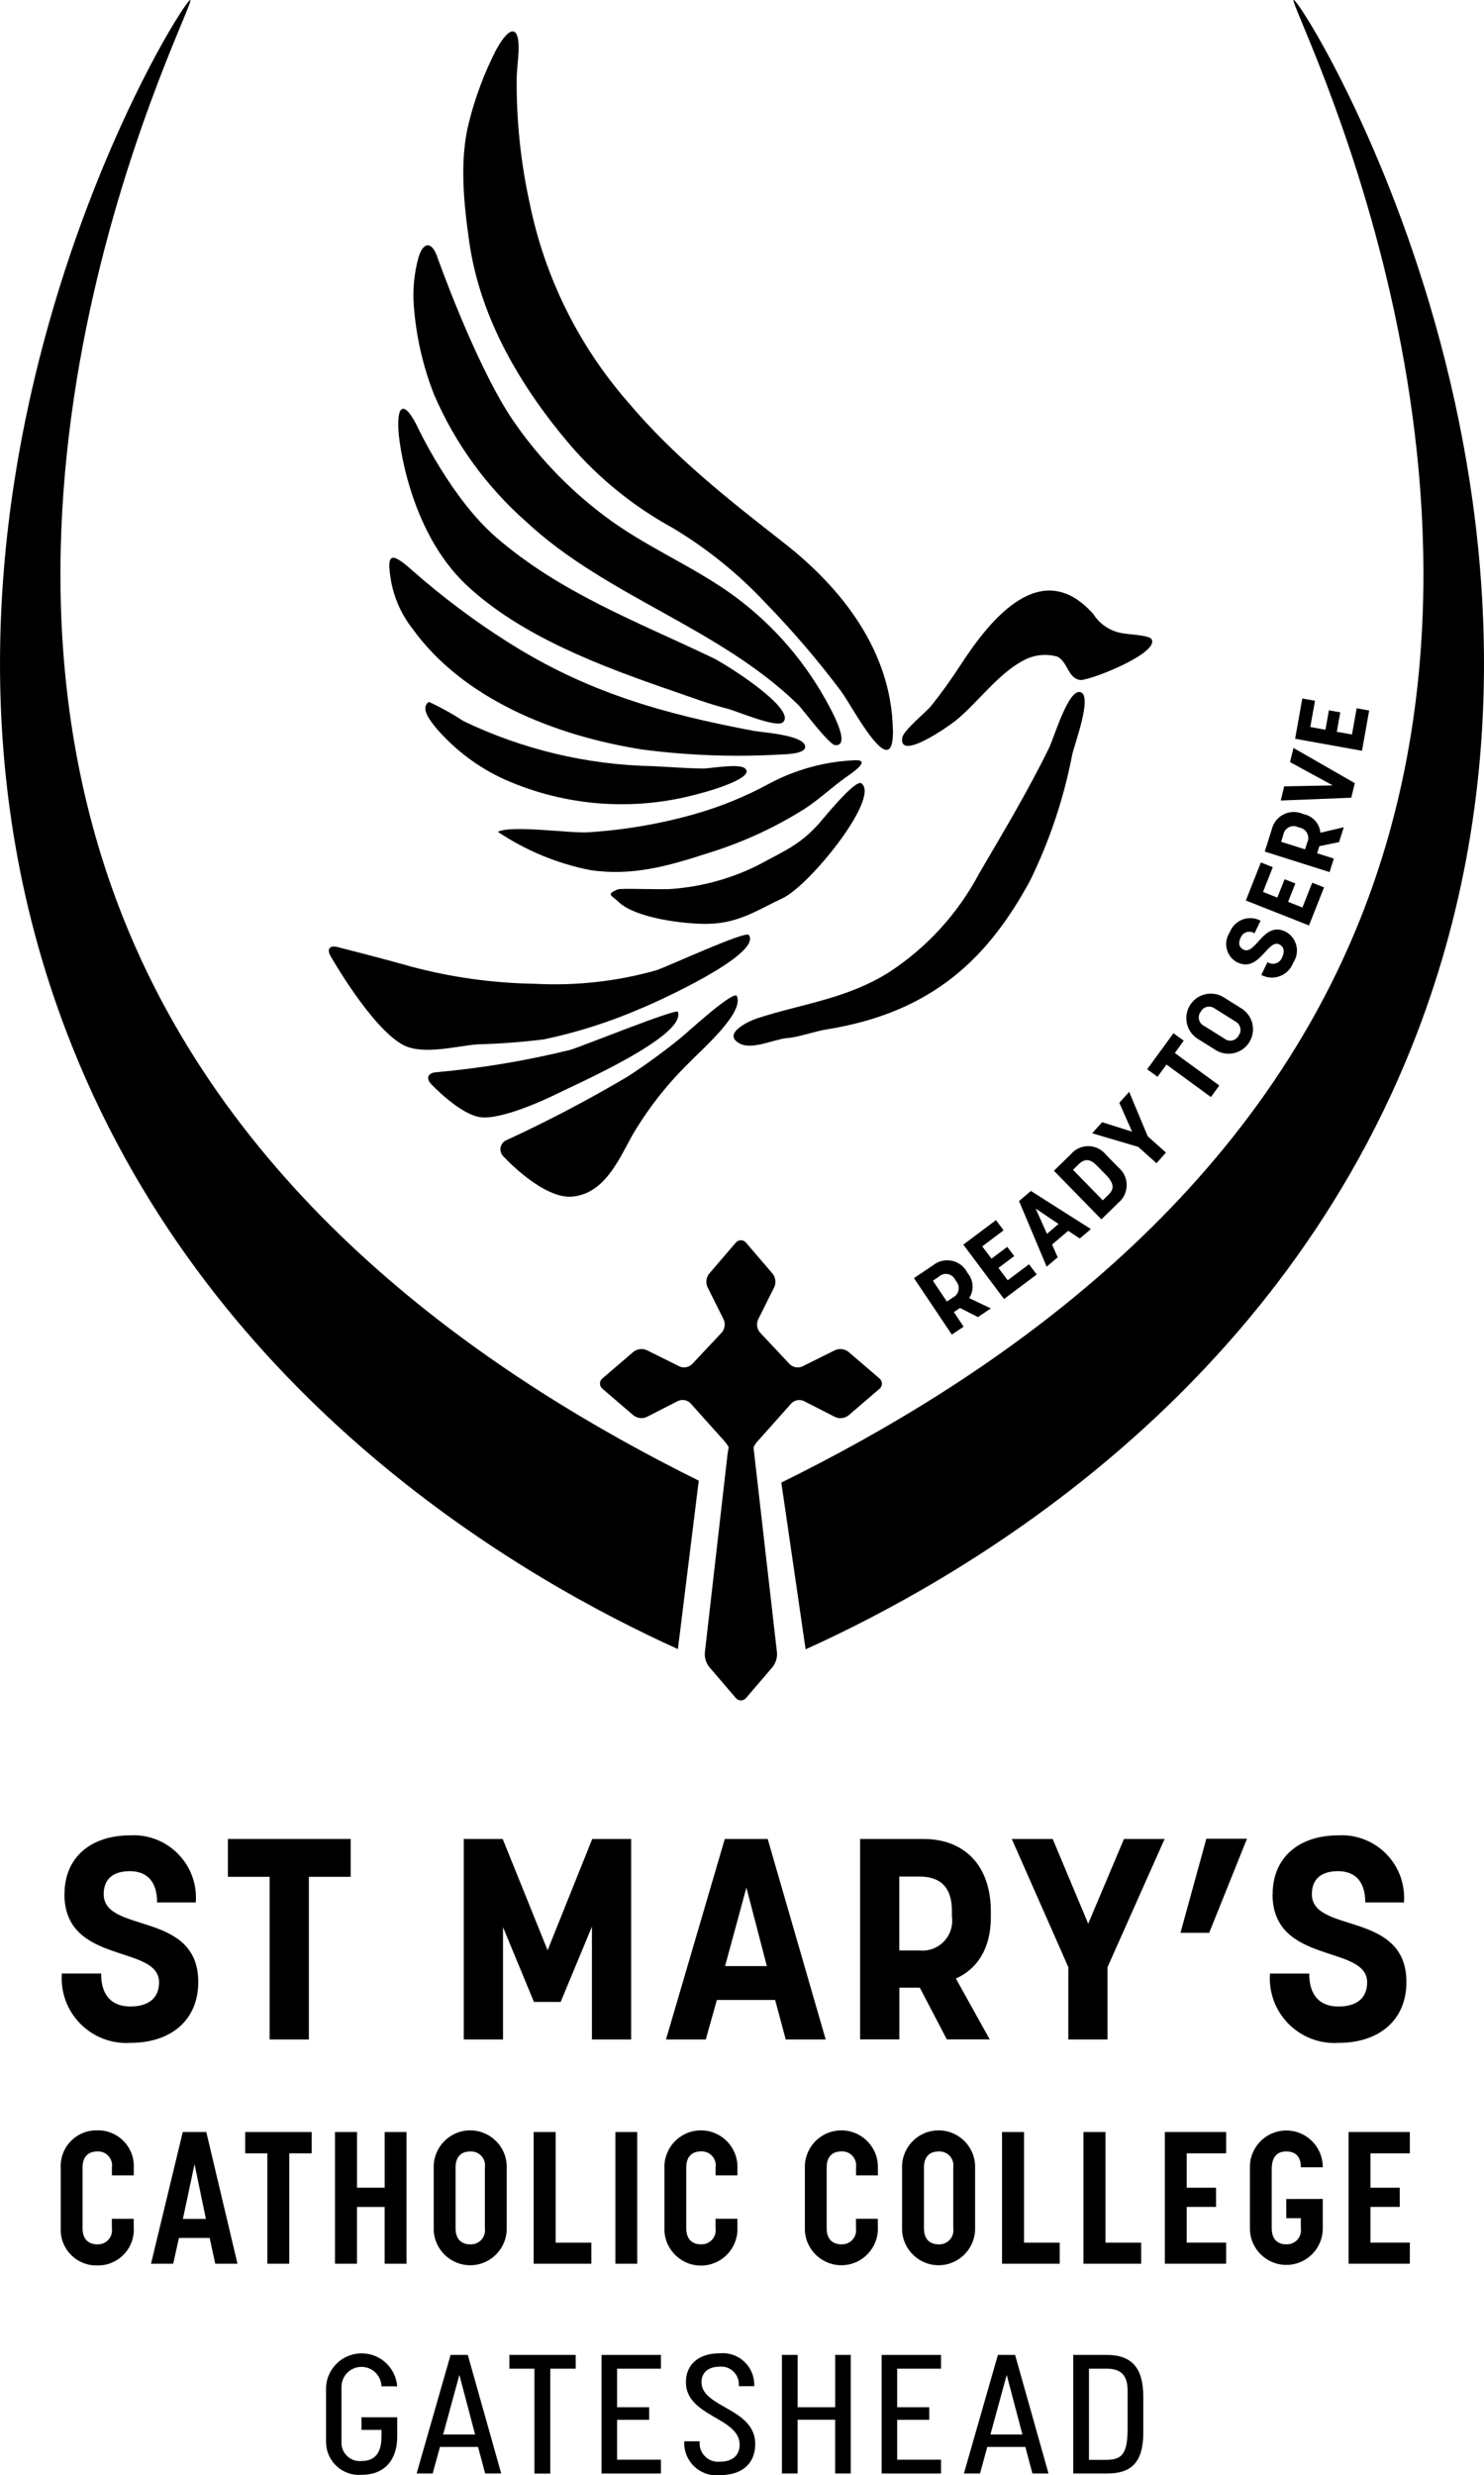 <?xml version="1.0" encoding="UTF-8"?><svg id="Layer_2" xmlns="http://www.w3.org/2000/svg" viewBox="0 0 529.5 882.67"><g id="Layer_1-2"><path id="Path_1014" d="m280.58,370.2c-5.1.62-12.5,4.37-16.89,1.79-6.04-3.54,3.64-7.94,6.64-8.92,16.46-5.3,31.6-6.81,46.86-16.36,13.55-8.83,24.63-20.97,32.19-35.26,8.5-14.52,17.43-29.44,24.82-44.53,2.05-4.2,7.01-21.4,11.33-20.11,4.33,1.3-2.01,18.18-2.94,22.21-3,15.61-8.06,30.74-15.05,45.01-14.67,27.02-34.31,46.94-72.59,53.05-4.23.67-10.8,3-14.37,3.11"/><path id="Path_1015" d="m385.61,242.51c-4.65-.5-4.44-6.35-8.34-8.36-3.48-1-7.2-.78-10.55.62-9.91,4.34-17.56,15.67-25.92,22.35-1.88,1.5-19.99,14.45-18.9,6.03.35-2.65,8.62-9.27,10.41-11.52,3.78-4.73,7.15-9.47,10.46-14.55,10.38-15.96,28.65-39.06,47.31-18.15,2.28,3.62,5.99,6.11,10.21,6.84,1.68.45,9.63.67,10.55,2.1,3.11,4.86-21.06,14.51-25.24,14.63-2.12-.23.67,0,0,0"/><path id="Path_1016" d="m318.57,259.91c-.62-27.71-18.08-50.07-38.84-66.3-20.06-15.68-39.2-30.67-55.68-50.23-17.57-20.13-29.63-44.46-35-70.64-3.29-14.88-4.86-30.08-4.69-45.31.14-2.69.53-7,.53-7,1-11.3-2.59-12.39-8-2.41-4.14,8.15-7.35,16.73-9.57,25.59-3.48,13.63-1.82,29.24.16,42.96,3.96,27.23,18.48,51.62,36.03,72.21,10.25,11.86,22.53,21.79,36.26,29.34,12.4,7.38,23.68,16.49,33.52,27.03,9.55,9.82,18.47,20.24,26.7,31.19,3.64,4.62,19.09,34.83,18.62,13.56"/><path id="Path_1017" d="m182.24,148.72c-13.2-20.2-26.28-57.27-26.28-57.27-1.89-5.35-4.84-5.3-6.57.1-1.61,5.74-2.2,11.71-1.72,17.65.81,10.81,3.24,21.42,7.21,31.51,7.46,17.34,18.67,32.82,32.84,45.31,28.73,26.76,68.65,37.63,97.04,65.26,1.6,1.56,11.02,14.32,13.28,14.45,6.21.39-2.51-14.49-3.72-16.69-8.43-14.96-20.08-27.86-34.1-37.76-14.33-10.04-30.51-16.7-44.49-27.27-13.07-9.79-24.39-21.72-33.49-35.28h0"/><path id="Path_1018" d="m177.05,191.62c-15.96-13.76-27.73-38.68-27.73-38.68-4.84-10.26-8.02-9.41-7.05,1.9,0,0,2.87,33.7,24.07,53.69,19.52,18.41,48.51,29.18,73.53,37.8,6.65,2.28,12.82,4.65,19.65,6.38,3.42.87,17.41,6.93,19.8,4.88,5.27-4.56-20.22-20.73-25.08-23.04-27.19-13.01-54.09-23.01-77.22-42.94h0"/><path id="Path_1019" d="m181.43,229.12c-12.13-7.66-23.63-16.28-34.4-25.77-7.93-7.08-9.15-5.74-7.44,4.15,1.15,6.04,3.72,11.72,7.5,16.58,17.96,25.01,50.37,38.14,81.87,43.17,16.32,2.14,32.81,2.76,49.24,1.82,3.35-.11,9.91-.4,9.01-3.25-1.2-3.79-15.31-4.65-18.17-5.18-32.95-6.17-59.97-14.02-87.6-31.52h0"/><path id="Path_1020" d="m303.99,271.15c-10.35.59-20.45,3.42-29.59,8.32-8.45,4.59-17.37,8.23-26.62,10.85-12.43,3.52-25.2,5.69-38.1,6.48-6.04.4-27.52-2.69-32.03-.16,9.98,6.67,21.18,11.31,32.95,13.63,14.96,2.24,27.92-1.47,41.96-6.03,12.22-3.74,23.9-9.09,34.72-15.93,5.16-3.42,9.34-7.39,14.26-10.94,1.48-1.08,10.81-7.05,2.49-6.2h0"/><path id="Path_1021" d="m307.35,279.35c-2.09-1.71-13.77,12.79-15.13,14.32-6.84,7.63-12.2,9.68-22.14,15.05-9.37,4.61-19.52,7.39-29.92,8.23-3.44.41-18.49-.29-19.69.19-4.56,1.82-2.13,2.17.19,4.43,6.02,5.88,23.54,7.96,31.61,7.88,11.32-.13,18.07-5.01,26.91-9.12,9.83-4.61,35-35.97,28.18-40.98-.92-.66,1.1.92,0,0"/><path id="Path_1022" d="m165.19,257.03c-3.89-2.55-7.95-4.8-12.17-6.74-3.36,2.31.92,7.18,2.46,9.17,6.8,7.96,15.28,14.33,24.83,18.61,21.71,9.54,46.04,11.32,68.9,5.01,3.42-.83,20.69-5.76,16.56-9.12-2.28-1.82-12.52.14-15.13.1-5.89-.1-11.81-.57-17.66-.85-23.49-.45-46.62-5.96-67.79-16.16h0"/><path id="Path_1023" d="m267.19,333.41c-1.19-1.63-29.43,11.48-33.12,12.62-14.07,3.95-28.69,5.56-43.28,4.78-14.86-.24-29.63-2.28-43.99-6.1-10.22-2.91-26.41-7.01-26.41-7.01-2.74-.69-3.86.76-2.45,3.22,0,0,14.6,25.7,25.92,31.71,7.09,3.75,19.13.31,26.69-.23,7.91-.2,15.8-.8,23.65-1.79,11.91-2.52,23.53-6.24,34.69-11.09,5.23-2.11,43.22-19.27,38.3-26.12h0"/><path id="Path_1024" d="m241.87,360.81c-.48-1.32-34.27,12.34-38.3,13.54-15.8,3.9-31.89,6.58-48.11,8.02-2.82.25-3.55,2.16-1.61,4.22,0,0,10.32,11.02,17.84,11.83,6.94.75,21.02-5.39,26.99-8.36,7.11-3.53,46.33-20.72,43.18-29.26"/><path id="Path_1025" d="m262.96,355.25c-1.04-2.5-18.01,13.23-20.19,14.95-6.02,4.88-12.28,9.45-18.78,13.68-13.97,8.26-28.35,15.81-43.09,22.61-1.85.67-2.81,2.71-2.13,4.56.19.54.52,1.02.94,1.41,0,0,14.2,15.5,24.83,14.22,11.17-1.33,16.08-12.76,21.09-21.88,5.61-9.53,12.47-18.28,20.4-25.99,4.16-4.4,19.45-17.49,16.92-23.53"/><path id="Path_1026" d="m249.31,527.99c-72.39-35.86-164.04-97.3-205.2-200.3C-18.9,170.09,70.45.66,67.91,0c-2.7-.68-117.87,183.87-42.18,373.12,51.08,127.72,162.3,190.58,216.15,214.94l7.44-60.06h0Z"/><path id="Path_1027" d="m461.56,0c-2.55.66,86.79,170.09,23.79,327.69-41.43,103.65-133.97,165.23-206.57,200.99l8.67,59.46c53.77-24.29,165.18-87.17,216.32-215.02C579.47,183.88,464.28-.68,461.6,0"/><path id="Path_1028" d="m339.61,475.9l-13.5-20.13,6.84-4.6c3.48-2.77,8.56-2.2,11.33,1.29.29.37.54.75.76,1.16l.39.58c1.99,2.52,2.13,6.02.37,8.7l7.75,3.67-4.62,3.09-6.38-3.25-2.2,1.48,3.48,5.2-4.22,2.82h0Zm-6.74-19.19l4.97,7.42,2.11-1.42c1.87-.9,2.66-3.13,1.76-5-.13-.28-.3-.54-.49-.77l-.39-.58c-.9-1.84-3.11-2.6-4.96-1.71-.33.16-.64.38-.91.63l-2.11,1.42h0Z"/><path id="Path_1029" d="m358.08,438.74l-7.61,5.7,3.3,4.4,5.63-4.22,2.47,3.3-5.62,4.22,3.3,4.4,7.61-5.7,2.74,3.64-11.66,8.74-14.53-19.39,11.66-8.74,2.72,3.63v.02Z"/><path id="Path_1030" d="m381.15,438.9l-5.76,4.89,2,4.56-3.93,3.34-9.86-23.39,4.23-3.61,21.41,13.59-3.96,3.36-4.14-2.75h0Zm-7.59,1.08l4.13-3.51-8.16-5.5,4.03,9.01h0Z"/><path id="Path_1031" d="m392.98,434.81l-16.93-17.32,6.11-5.97c2.9-3.38,7.99-3.77,11.38-.86.4.34.75.71,1.07,1.11l4.47,4.56c3.46,2.89,3.92,8.04,1.03,11.5-.31.37-.65.7-1.01,1.01l-6.11,5.97h0Zm-10.12-17.65l10.61,10.87,2.05-2.01c1.74-1.7,2.43-3.62-.88-7.02l-3.3-3.37c-1.82-1.87-3.91-2.96-6.44-.49l-2.05,2.01h0Z"/><path id="Path_1032" d="m406.15,408.98l-16.45-4.86,3.54-3.95,10.7,3.38-4.56-10.29,3.51-3.92,6.62,15.85,6.51,5.81-3.38,3.8-6.49-5.82h0Z"/><path id="Path_1033" d="m422.37,371.12l-3.19,4.38,15.88,11.59-3,4.11-15.86-11.59-3.19,4.38-3.69-2.7,9.38-12.85,3.67,2.69h0Z"/><path id="Path_1034" d="m434.08,374.64l-7-4.37c-3.98-2.73-4.99-8.17-2.27-12.15,2.56-3.74,7.56-4.9,11.5-2.67l7,4.37c3.97,2.75,4.96,8.18,2.23,12.16-2.56,3.71-7.53,4.86-11.46,2.66m6.7-10.41l-7.3-4.56c-1.46-1.15-3.58-.89-4.71.57-.13.17-.26.37-.36.56-1.12,1.46-.84,3.54.62,4.66.18.14.39.26.59.37l7.3,4.56c1.43,1.14,3.51.9,4.65-.53.14-.18.27-.38.37-.59,1.12-1.47.83-3.58-.65-4.69-.16-.13-.34-.23-.51-.32"/><path id="Path_1035" d="m441.54,343.22c-3.63-1.84-5.09-6.29-3.25-9.92.15-.3.32-.58.51-.86,1.53-4.03,6.03-6.06,10.07-4.54.31.12.61.25.91.41l-2.17,4.51c-1.49-1.02-3.55-.65-4.57.86-.14.22-.27.45-.37.69-.94,1.96-.6,3.47,1.04,4.26,4.34,2.08,7.07-10.21,14.88-6.46,3.75,1.91,5.25,6.5,3.35,10.25-.15.3-.33.59-.51.87-1.54,4.2-6.2,6.36-10.4,4.82-.34-.13-.67-.27-.99-.44l2.2-4.59c1.59,1.08,3.76.67,4.84-.93.16-.24.29-.5.4-.77.92-1.93.77-3.75-1.02-4.62-4.16-2-7.15,10.16-14.9,6.44"/><path id="Path_1036" d="m454.14,309.22l-3.49,8.84,5.11,2.02,2.59-6.55,3.84,1.51-2.59,6.55,5.12,2.02,3.49-8.84,4.22,1.67-5.37,13.57-22.54-8.9,5.37-13.56,4.25,1.68v-.02Z"/><path id="Path_1037" d="m474.38,310.97l-23.11-7.3,2.49-7.86c1-4.35,5.33-7.06,9.68-6.05.44.11.89.24,1.31.42l.66.21c3.12.72,5.42,3.36,5.72,6.56l8.34-1.96-1.69,5.3-7.02,1.45-.81,2.53,5.97,1.89-1.52,4.82h0Zm-17.25-10.79l8.52,2.7.77-2.42c.91-1.86.13-4.11-1.74-5.01-.28-.13-.57-.23-.88-.3l-.66-.2c-1.85-.88-4.06-.09-4.94,1.76-.15.34-.27.68-.32,1.05l-.76,2.42h0Z"/><path id="Path_1038" d="m456.98,285.45l1.23-5.04,17.32-.34-15.24-8.31,1.23-5.04,21.88,12.55-1.26,5.19c-8.41.37-16.79.67-25.19,1"/><path id="Path_1039" d="m469.2,249.89l-1.68,9.36,5.41.97,1.23-6.93,4.06.73-1.24,6.93,5.41.97,1.68-9.36,4.46.81-2.57,14.36-23.85-4.29,2.56-14.36,4.5.8h.03Z"/><path id="Path_1040" d="m23.01,675.45c0-13.08,9.33-20.98,23.52-20.98,12.27-.63,22.73,8.82,23.36,21.09.05.94.04,1.9-.04,2.84h-13.79c0-7.61-3.75-11.15-9.74-11.15s-9.32,2.84-9.32,8.2c0,14.19,33.74,5.78,33.74,31.33,0,13.59-9.73,21.7-24.24,21.7-12.72.78-23.67-8.9-24.45-21.61-.07-1.04-.06-2.09.02-3.13h14c0,8.31,4.26,11.76,10.44,11.76s10.24-2.74,10.24-8.62c0-13.59-33.77-6.08-33.77-31.44"/><path id="Path_1041" d="m125.11,669.26h-14.9v58.01h-14v-58.01h-14.9v-13.49h43.81v13.49h0Z"/><path id="Path_1042" d="m179.48,687.21v40.06h-14v-71.49h13.89l16.02,39.67,15.92-39.67h13.89v71.49h-13.99v-40.26l-11.16,26.87h-9.53l-11.05-26.67h0Z"/><path id="Path_1043" d="m276.56,713.17h-20.78l-3.95,14.09h-14.2l20.98-71.49h15.31l20.69,71.49h-14.26l-3.78-14.09h0Zm-17.84-12.07h14.9l-7.3-27.99-7.61,27.99Z"/><path id="Path_1044" d="m306.89,727.26v-71.48h22.71c14.3,0,23.94,9.23,23.94,25.86v2.02c0,11.05-4.76,18.45-12.47,21.88l12.07,21.7h-15.31l-9.63-18.45h-7.3v18.45h-14v.02Zm13.99-58.1v26.36h7c5.83.68,11.12-3.5,11.8-9.33.11-.91.1-1.82-.04-2.73v-2.02c0-9.83-5.48-12.27-11.76-12.27h-7Z"/><path id="Path_1045" d="m381.2,701.5l-20.19-45.73h14.6l12.67,30.22,12.76-30.22h14.5l-20.38,45.73v25.76h-13.99l.02-25.76h0Z"/><path id="Path_1046" d="m421.2,689.24l9.23-33.56h14.5l-13.49,33.56h-10.24Z"/><path id="Path_1047" d="m454.09,675.45c0-13.08,9.33-20.98,23.52-20.98,12.27-.63,22.73,8.82,23.36,21.09.05.94.04,1.9-.04,2.84h-13.79c0-7.61-3.75-11.15-9.74-11.15s-9.32,2.84-9.32,8.2c0,14.19,33.74,5.78,33.74,31.33,0,13.59-9.73,21.7-24.24,21.7-12.72.79-23.67-8.88-24.46-21.59-.07-1.05-.06-2.1.02-3.14h13.99c0,8.31,4.26,11.76,10.44,11.76s10.24-2.74,10.24-8.62c0-13.59-33.77-6.08-33.77-31.44"/><path id="Path_1048" d="m47.73,794.31c.42,7.04-4.95,13.08-11.98,13.51-.36.02-.71.03-1.08.02-7.02.17-12.84-5.37-13.01-12.39,0-.38,0-.76.02-1.14v-21.05c-.48-7.01,4.81-13.08,11.82-13.56.39-.03.78-.04,1.17-.03,7.05-.17,12.91,5.4,13.08,12.45,0,.39,0,.76-.02,1.15v2.46h-7.8v-2.8c.42-2.71-1.43-5.25-4.14-5.69-.38-.06-.75-.08-1.13-.05-2.66,0-5.2,1.4-5.2,5.74v21.65c0,4.26,2.46,5.74,5.2,5.74,2.77.16,5.14-1.95,5.3-4.7.02-.34,0-.68-.05-1.02v-3.39h7.8v3.13h.02Z"/><path id="Path_1049" d="m74.79,798.04h-10.94l-2.06,9.2h-7.91l11.33-46.97h8.4l11.13,46.97h-7.93l-2-9.2h0Zm-9.52-6.8h8.2l-4.06-19.51-4.15,19.51h0Z"/><path id="Path_1050" d="m111.19,767.87h-7.99v39.37h-7.81v-39.37h-7.91v-7.6h23.72v7.6Z"/><path id="Path_1051" d="m127.39,807.24h-7.86v-46.97h7.86v19.85h9.86v-19.85h7.79v46.97h-7.8v-20.25h-9.86v20.25h0Z"/><path id="Path_1052" d="m154.75,794.31v-21.05c-.3-7.19,5.28-13.27,12.48-13.57,7.19-.3,13.27,5.28,13.57,12.48.02.37.02.72,0,1.09v21.05c.23,7.19-5.41,13.22-12.6,13.45-7.19.23-13.22-5.41-13.45-12.6v-.85m7.8-21.38v21.65c0,4.26,2.47,5.74,5.2,5.74,2.77.16,5.14-1.94,5.31-4.7.02-.35,0-.68-.05-1.03v-21.65c.42-2.71-1.43-5.25-4.14-5.69-.38-.06-.75-.08-1.13-.05-2.66,0-5.2,1.4-5.2,5.74"/><path id="Path_1053" d="m211,807.24h-20.59v-46.97h7.86v39.45h12.73v7.52h0Z"/><rect id="Rectangle_343" x="219.57" y="760.27" width="7.8" height="46.97"/><path id="Path_1054" d="m263.12,794.31c.3,7.19-5.28,13.27-12.48,13.57-7.19.3-13.27-5.28-13.57-12.48-.02-.37-.02-.72,0-1.09v-21.05c-.3-7.19,5.28-13.27,12.48-13.57,7.19-.3,13.27,5.28,13.57,12.48.02.37.02.72,0,1.09v2.46h-7.79v-2.8c.42-2.71-1.43-5.25-4.14-5.69-.38-.06-.75-.08-1.13-.05-2.66,0-5.2,1.4-5.2,5.74v21.65c0,4.26,2.46,5.74,5.2,5.74,2.77.16,5.14-1.95,5.3-4.7.02-.34,0-.68-.05-1.02v-3.39h7.8v3.13h0Z"/><path id="Path_1055" d="m313.23,794.31c.23,7.19-5.41,13.22-12.6,13.45-7.19.23-13.22-5.41-13.45-12.6v-21.9c-.3-7.19,5.28-13.27,12.48-13.57,7.19-.3,13.27,5.28,13.57,12.48.02.37.02.72,0,1.09v2.46h-7.8v-2.8c.42-2.71-1.43-5.25-4.14-5.69-.38-.06-.75-.08-1.13-.05-2.66,0-5.2,1.4-5.2,5.74v21.65c0,4.26,2.46,5.74,5.2,5.74,2.77.16,5.14-1.95,5.3-4.7.02-.34,0-.68-.05-1.02v-3.39h7.8v3.13h0Z"/><path id="Path_1056" d="m321.87,794.31v-21.05c-.3-7.19,5.28-13.27,12.48-13.57,7.19-.3,13.27,5.28,13.57,12.48.02.37.02.72,0,1.09v21.05c.23,7.19-5.41,13.22-12.6,13.45-7.19.23-13.22-5.41-13.45-12.6v-.85m7.8-21.38v21.65c0,4.26,2.47,5.74,5.2,5.74,2.77.16,5.14-1.94,5.31-4.7.02-.35,0-.68-.05-1.03v-21.65c.42-2.71-1.43-5.25-4.14-5.69-.38-.06-.75-.08-1.13-.05-2.66,0-5.2,1.4-5.2,5.74"/><path id="Path_1057" d="m378.12,807.24h-20.59v-46.97h7.86v39.45h12.73v7.52h0Z"/><path id="Path_1058" d="m407.17,807.24h-20.58v-46.97h7.86v39.45h12.73v7.52h0Z"/><path id="Path_1059" d="m437.49,767.87h-14.06v12.26h10.46v6.84h-10.46v12.73h14.06v7.53h-21.86v-46.97h21.86v7.61Z"/><path id="Path_1060" d="m471.97,784.12v10.19c.19,7.18-5.48,13.15-12.65,13.34-7.18.19-13.15-5.48-13.34-12.65v-21.81c-.26-7.17,5.35-13.2,12.52-13.46,7.17-.26,13.2,5.35,13.46,12.52,0,.2,0,.4,0,.6h-7.8c0-4.14-2.2-5.66-5.2-5.66s-5.2,1.6-5.2,6.33v21.05c0,4.14,2.28,5.74,5.13,5.74,2.77.16,5.14-1.95,5.3-4.7.02-.34,0-.68-.05-1.02v-3.6h-5.2v-6.84l13-.02.02-.02Z"/><path id="Path_1061" d="m503.04,767.87h-14.06v12.26h10.46v6.84h-10.46v12.73h14.06v7.53h-21.86v-46.97h21.86v7.61Z"/><path id="Path_1062" d="m136.11,869.02v-2.53h-7.12v-4.5h12.74v6.84c0,8.04-4.2,13.68-12.73,13.68-6.47.5-12.13-4.34-12.63-10.82-.03-.4-.04-.79-.03-1.19v-19.26c.37-7.02,6.35-12.4,13.37-12.03,6.38.34,11.52,5.36,12.01,11.73h-5.61c-.12-3.93-3.4-7.04-7.34-6.92-3.8.11-6.84,3.18-6.92,6.98v19.69c-.22,3.6,2.51,6.69,6.1,6.91.35.02.68.02,1.03-.02,4.73,0,7.12-2.82,7.12-8.58"/><path id="Path_1063" d="m170.57,872.56h-13.59l-2.6,9.48h-5.73l12.13-42.3h6.13l11.93,42.3h-5.73l-2.54-9.48h0Zm-12.46-4.44h11.4l-5.6-21.24-5.8,21.24Z"/><path id="Path_1064" d="m205.4,844.66h-9.05v37.4h-5.66v-37.4h-8.93v-4.92h23.65v4.92h0Z"/><path id="Path_1065" d="m235.83,844.66h-15.66v13.74h11.46v4.5h-11.46v14.22h15.66v4.92h-21.19v-42.29h21.19v4.92h0Z"/><path id="Path_1066" d="m269.12,850.9h-5.53c.38-3.46-2.13-6.57-5.59-6.95-.41-.05-.83-.05-1.24,0-3.93,0-6.47,2.04-6.47,5.48,0,9.18,19.18,9.24,19.18,22.08,0,7.02-4.73,11.1-12.52,11.1-6.3.74-11.99-3.77-12.74-10.06-.08-.67-.1-1.33-.06-2h5.51c-.4,3.62,2.22,6.87,5.83,7.27.5.06,1,.05,1.49,0,3.99,0,6.93-1.99,6.93-6.06,0-9.79-19.18-9.96-19.18-22.32,0-5.93,4.19-10.26,11.99-10.26,6.18-.64,11.7,3.85,12.34,10.03.06.58.08,1.16.05,1.74"/><path id="Path_1067" d="m284.6,882.03h-5.6v-42.29h5.6v18.66h13.39v-18.66h5.57v42.29h-5.58v-19.16h-13.39v19.16h0Z"/><path id="Path_1068" d="m335.77,844.66h-15.66v13.74h11.46v4.5h-11.46v14.22h15.66v4.92h-21.19v-42.29h21.19v4.92h0Z"/><path id="Path_1069" d="m365.86,872.56h-13.59l-2.6,9.48h-5.74l12.13-42.3h6.13l11.93,42.3h-5.74l-2.53-9.48h0Zm-12.46-4.44h11.4l-5.6-21.24-5.8,21.24Z"/><path id="Path_1070" d="m407.93,854.62v12.96c0,10.2-4.06,14.45-12.79,14.45h-12.2v-42.29h12.2c8.72.13,12.79,4.68,12.79,14.88m-13.32-9.96h-6.06v32.52h6.06c5.66,0,7.73-2.04,7.73-11.22v-13.51c0-6.42-3.39-7.8-7.73-7.8"/><path id="Path_1071" d="m212.47,493.3c0,.06.06.09.13.06s.07-.09,0-.11-.13,0-.13.06"/><path id="Path_1072" d="m302.71,482.04c-1.36-1.04-3.17-1.27-4.74-.59l-11.68,5.81c-1.53.68-3.33.36-4.53-.81l-10.59-11.28c-1.1-1.29-1.36-3.09-.67-4.65l5.78-11.57c.68-1.57.46-3.38-.59-4.73l-9.47-11.05c-.82-1.03-2.32-1.2-3.35-.38-.14.12-.27.24-.38.38l-9.48,11.05c-1.05,1.35-1.27,3.17-.59,4.73l5.78,11.57c.68,1.55.42,3.36-.67,4.65l-10.59,11.27c-1.21,1.17-3,1.49-4.53.81l-11.64-5.8c-1.57-.68-3.38-.46-4.74.59l-11.05,9.47c-1.03.82-1.2,2.32-.38,3.35.12.14.24.27.38.38l11.05,9.48c1.35,1.04,3.17,1.26,4.73.56l11.15-5.7c1.51-.69,3.31-.37,4.47.83l11.86,13.23c1.05,1.18,1.82,2.33,1.74,2.57-.23,1.09-.4,2.19-.5,3.3l-8,69.88c-.11,1.8.44,3.59,1.54,5.01l9.48,11.05c.82,1.03,2.32,1.2,3.35.38.14-.12.27-.24.38-.38l9.47-11.05c1.1-1.44,1.65-3.21,1.54-5.01l-8-69.88c-.17-1.56-.35-3.08-.37-3.37.44-1,1.08-1.9,1.86-2.66l11.63-13.04c1.16-1.2,2.94-1.53,4.45-.84l11.19,5.71c1.56.69,3.37.48,4.73-.57l11.05-9.48c1.03-.82,1.2-2.32.38-3.35-.12-.14-.24-.27-.38-.38l-11.07-9.49h0Z"/></g></svg>
